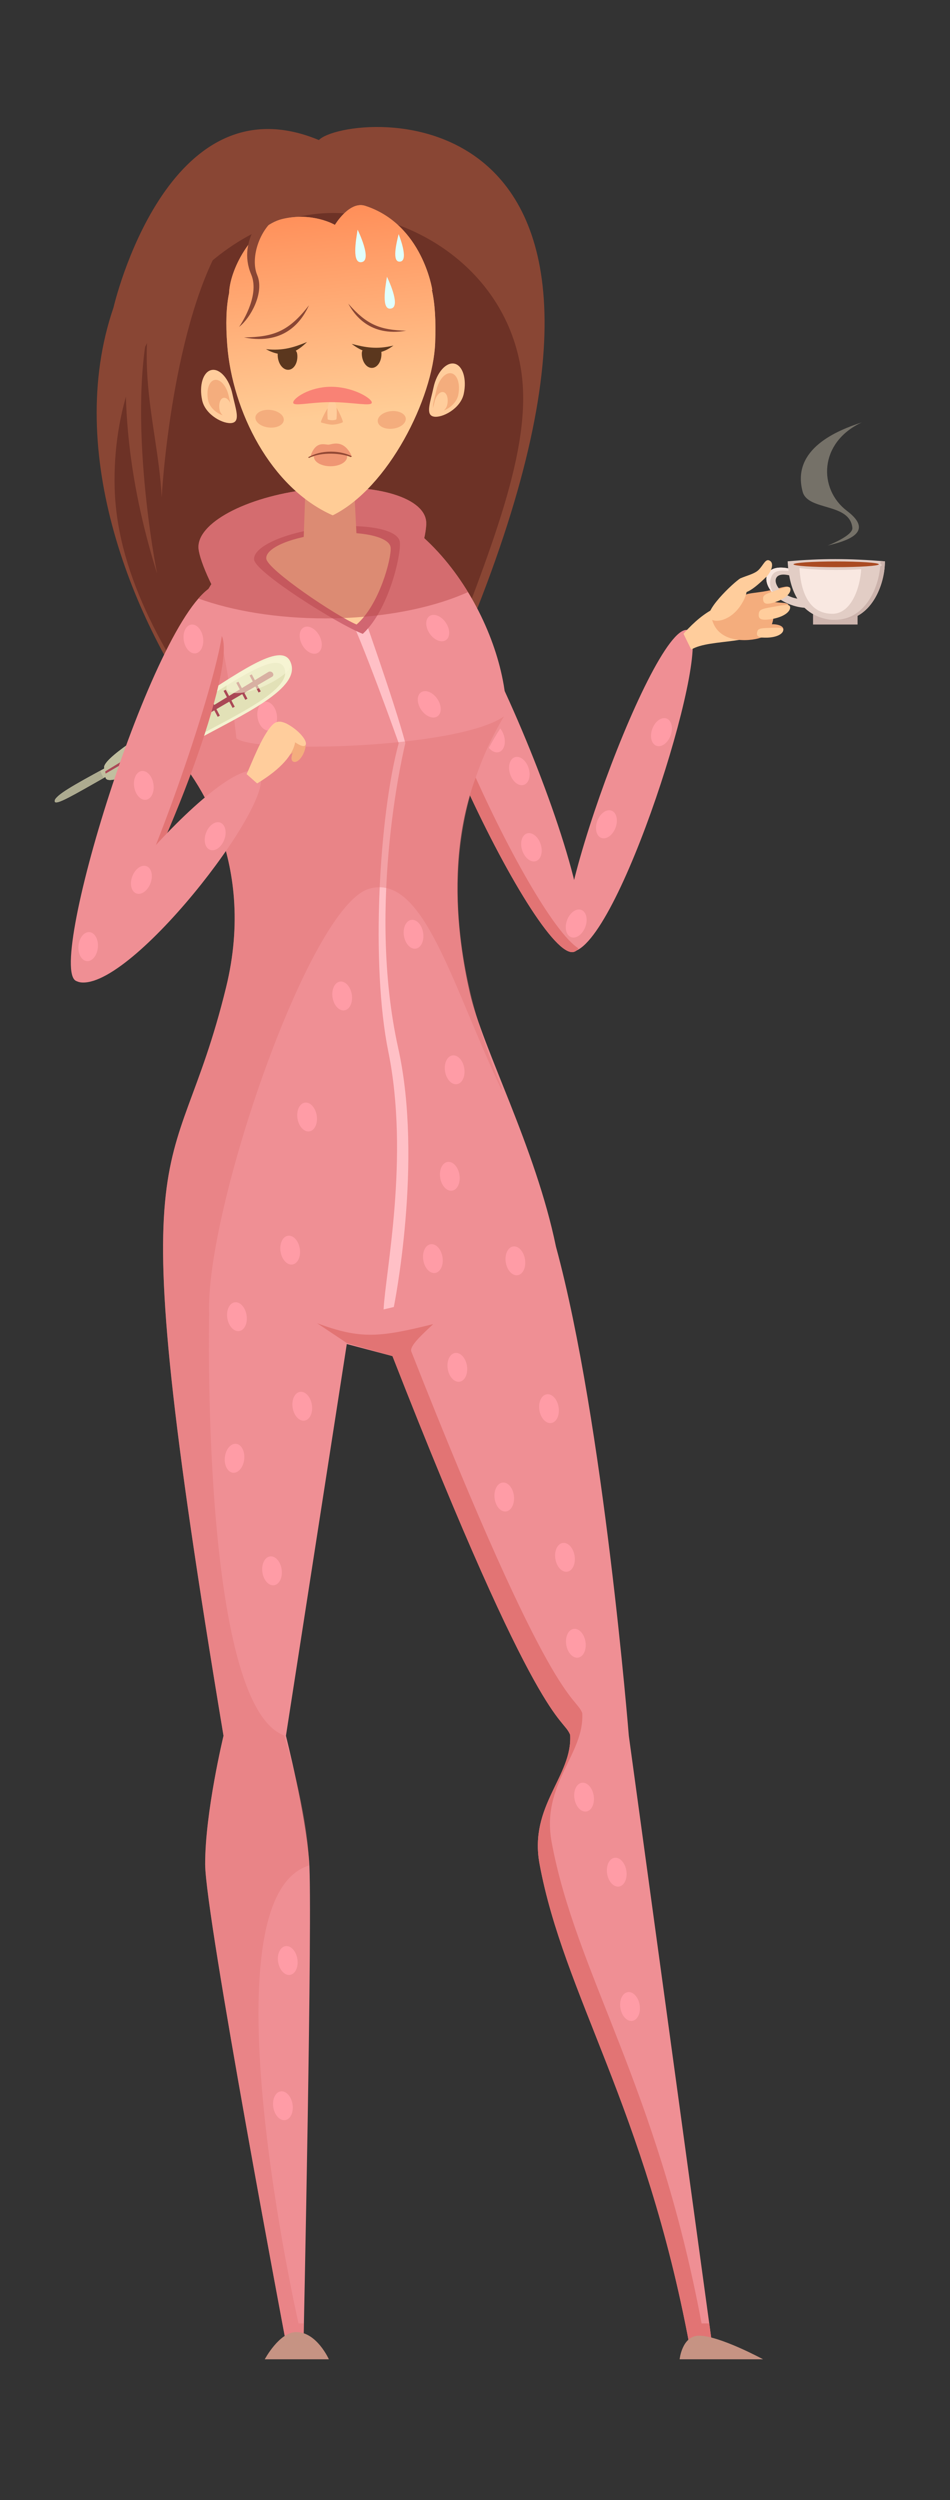 <?xml version="1.0" encoding="utf-8"?>
<!-- Generator: Adobe Illustrator 15.1.0, SVG Export Plug-In . SVG Version: 6.00 Build 0)  -->
<!DOCTYPE svg PUBLIC "-//W3C//DTD SVG 1.1//EN" "http://www.w3.org/Graphics/SVG/1.1/DTD/svg11.dtd">
<svg version="1.1" id="Layer_35" xmlns="http://www.w3.org/2000/svg" xmlns:xlink="http://www.w3.org/1999/xlink" x="0px" y="0px"
	 width="194.667px" height="512px" viewBox="161.167 0 194.667 512" enable-background="new 161.167 0 194.667 512"
	 xml:space="preserve">
<rect x="161.167" y="0" width="194.667" height="512" fill="#333333" stroke="none"/>
<g>
	<path fill="#894634" d="M203.891,148.458c-15.415-20.917-29.688-55.702-19.464-85.485c0,0,10.857-47.301,42.084-34.289
		c5.39-5.762,81.229-13.569,26.511,110.148C235.542,179.494,203.891,148.458,203.891,148.458z"/>
	<path fill="#6D3226" d="M251.677,138.833c9.933-26.229,18.715-46.909,16.287-62.917c-3.146-20.744-22.294-32.299-38.577-32.299
		c-22.38,0-45.649,24.172-44.721,56.457c0.538,18.672,11.596,35.873,20.354,48.385C205.02,148.458,235.078,179.494,251.677,138.833z
		"/>
	<path fill="#EF8F94" d="M248.491,106.795c-0.463-5.155-11.282-8.09-24.163-6.554c-12.881,1.536-22.945,6.96-22.478,12.113
		c0.471,5.155,12.175,28.481,25.058,26.946C239.789,137.764,248.96,111.947,248.491,106.795z"/>
	<path fill="#EF8F94" d="M302.008,129.005c5.854,0.767-12.814,61.426-22.772,65.682
		C269.269,198.949,294.442,128.009,302.008,129.005z"/>
	<path fill="#EF8F94" d="M278.82,194.921c-7.543,2.598-42.198-70.565-34.518-80.708C251.97,104.064,288.587,191.557,278.82,194.921z
		"/>
	<path fill="#E27474" d="M247.029,113.965c0.049-0.066,0.104-0.11,0.156-0.167c-1.176-0.629-2.159-0.543-2.882,0.415
		c-7.681,10.143,26.975,83.306,34.518,80.708c0.354-0.122,0.641-0.368,0.876-0.704C269.575,187.806,239.86,123.433,247.029,113.965z
		"/>
	<path fill="#FF9CA6" d="M264.41,150.58c-0.499-1.566-1.754-2.569-2.805-2.239c-1.05,0.331-1.497,1.87-0.998,3.436
		c0.499,1.567,1.754,2.57,2.806,2.24C264.464,153.686,264.909,152.148,264.41,150.58z"/>
	<g>
		<path fill="#F4AD7D" d="M318.316,121.021c-2.526,0.484-4.618,0.422-4.615,1.139c-0.002,0.712,2.024,1.586,4.544,1.103
			c2.524-0.485,4.586-2.145,4.589-2.857C322.832,119.689,320.835,120.538,318.316,121.021z"/>
		<g>
			<path fill="#E2CDC5" d="M323.557,116.613c-0.07,0.686-0.05,0.933-0.024,1.391c-5.007-1.622-4.147,3.053,0.122,4.383
				c0.585,0.181,1.151,0.271,1.677,0.28c0.574,0.707,1.265,1.305,2.04,1.773c-1.073,0.119-2.315-0.002-3.607-0.405
				C316.622,121.816,316.155,114.495,323.557,116.613z"/>
			<path fill="#F9E8E1" d="M323.557,116.613c-0.014,0.148-0.024,0.264-0.029,0.375c-1.799-0.15-3.597-0.449-4.238,1.01
				c-0.668,1.557-0.206,2.665,0.625,3.871C316.827,118.947,317.859,114.981,323.557,116.613z"/>
			<rect x="327.771" y="125.031" fill="#CEB5AE" width="9.123" height="2.864"/>
			<path opacity="0.4" fill="#D8CDB8" d="M330.773,111.718c3.791-0.888,9.816-2.664,3.939-7.102
				c-5.872-4.441-5.823-13.997,3.052-18.114c-4.91,1.597-14.503,5.385-12.122,14.205c1.07,3.973,9.666,2.191,10.186,7.4
				C335.989,109.713,330.773,111.718,330.773,111.718z"/>
			<path fill="#E2CDC5" d="M342.496,114.953c0,4.88-2.871,12.168-9.418,12.094c-9.318-0.107-10.313-8.381-10.51-12.094
				C329.553,114.337,335.027,114.354,342.496,114.953z"/>
			<path fill="#CCB3AC" d="M332.169,126.933c6.525,0.074,9.398-7.167,9.417-12.046c0.306,0.025,0.597,0.041,0.91,0.066
				c0,4.88-2.871,12.168-9.418,12.094c-0.732-0.008-1.409-0.073-2.044-0.176C331.399,126.904,331.773,126.928,332.169,126.933z"/>
			<path fill="#F9E8E1" d="M337.674,115.623c0,4.065-1.833,10.141-6.017,10.078c-5.953-0.091-6.586-6.985-6.714-10.078
				C329.408,115.11,332.902,115.124,337.674,115.623z"/>
			<path fill="#E2CDC5" d="M323.153,115.718c0-0.557,4.188-1.011,9.354-1.011c5.166,0,9.354,0.454,9.354,1.011
				c0,0.555-4.188,1.011-9.354,1.011C327.342,116.729,323.153,116.273,323.153,115.718z"/>
			<ellipse fill="#AA4B22" cx="332.508" cy="115.564" rx="8.749" ry="0.585"/>
		</g>
		<path fill="#F4AD7D" d="M319.066,130.277c-1.688,0.383-3.201,0.481-3.537-0.25c-0.332-0.731,0.766-1.635,2.45-2.018
			c1.687-0.383,3.324-0.102,3.655,0.627C321.97,129.366,320.754,129.895,319.066,130.277z"/>
		<path fill="#F4AD7D" d="M319.508,123.24c-1.821-0.312-3.257-1.084-3.374-0.292c-0.119,0.792,1.128,2.447,2.95,2.758
			c1.822,0.313,3.524-0.832,3.645-1.623C322.846,123.29,321.328,123.553,319.508,123.24z"/>
		<path fill="#FFCD9C" d="M302.81,133.032c3.823-2.378,14.62-0.826,14.047-4.909c-0.511-3.654-6.391-8.718-15.637,1.662
			L302.81,133.032z"/>
		<path fill="#F4AD7D" d="M306.861,125.577c0.52,6.516,7.939,5.81,10.229,5.009c2.513-0.881,3.381-5.947,2.055-7.696
			C317.818,121.137,306.666,123.087,306.861,125.577z"/>
		<path fill="#FFCD9C" d="M323.14,120.634c-0.083-0.83-1.254-0.312-3.302,0.388c-2.054,0.699-2.384,0.928-2.297,1.756
			c0.084,0.83,0.531,1.183,2.583,0.489C322.176,122.563,323.227,121.462,323.14,120.634z"/>
		<path fill="#FFCD9C" d="M312.801,124.182c2.166-3.078,1.58-5.404,0.251-5.792c-0.457-0.133-7.648,6.43-6.484,8.123
			C307.389,127.714,310.631,127.27,312.801,124.182z"/>
		<path fill="#FFCD9C" d="M323.078,124.462c0.066-0.908-1.293-0.555-3.627-0.159c-2.348,0.393-2.747,0.582-2.811,1.49
			c-0.068,0.908,0.345,1.366,2.688,0.979C321.673,126.37,323.012,125.368,323.078,124.462z"/>
		<path fill="#FFCD9C" d="M321.66,129.13c0.155-0.731-0.985-0.598-2.918-0.54c-1.938,0.055-2.283,0.164-2.435,0.894
			c-0.155,0.731,0.128,1.15,2.065,1.099C320.313,130.521,321.505,129.859,321.66,129.13z"/>
		<path fill="#FFCD9C" d="M316.595,116.731c1.091-1.075,1.457-2.55,2.427-1.825c0.773,0.579,0.188,2.275-0.925,3.327
			c-2.05,1.938-5.898,5.549-5.729,0.792C312.396,118.164,315.432,117.879,316.595,116.731z"/>
	</g>
	<path fill="#EF8F94" d="M290.021,355.473c0,0-5.135-64.185-14.935-100.192c-4.182-20.342-15.065-40.604-17.642-51.938
		c-2.324-10.214-6.831-36.143,7.492-55.987c0.485-17.749-14.977-45.347-36.881-45.966c-16.917-0.479-35.272,33.028-33.452,50.513
		c6.644,6.147,19.285,24.141,12.899,50.261c-10.818,44.245-22.401,22.123-0.536,153.308c0,0-3.8,15.732-3.758,26.349
		c0.044,10.616,16.652,98.454,16.652,98.454h3.492c0,0,1.909-89.299,1.158-99.159c-0.745-9.86-4.749-25.644-4.749-25.644
		l12.467-80.224l9.364,2.472c30.192,77.187,34.834,73.613,36.407,77.553c0.501,8.468-8.474,14.508-6.271,26.431
		c4.961,26.82,21.629,49.874,30.724,98.571h4.657L290.021,355.473z"/>
	<path fill="#FF9CA6" d="M217.887,146.355c-0.253-1.624-1.343-2.808-2.431-2.643c-1.089,0.166-1.766,1.618-1.511,3.244
		c0.254,1.625,1.344,2.809,2.433,2.643S218.142,147.981,217.887,146.355z"/>
	<path fill="#FFC0C6" d="M239.771,268.159c0.352-7.473,5.347-31.265,0.964-52.815c-3.605-17.731-1.918-48.204,2.13-63.15
		c0,0-7.732-21.798-10.819-27.527l2.705-1.247c0,0,7.337,20.552,9.477,28.773c0,0-8.099,32.627-1.461,62.466
		c5.155,23.167-0.9,53-0.9,53L239.771,268.159z"/>
	<path fill="#D16671" d="M243.101,111.008c-0.289-2.616-7.201-3.927-15.447-2.932c-8.246,0.997-14.705,3.924-14.417,6.54
		c0.285,2.616,17.206,13.257,22.271,15.193C240.847,124.871,243.385,113.622,243.101,111.008z"/>
	<path fill="#E27474" d="M304.929,475.815c-9.096-48.697-25.763-71.752-30.724-98.572c-2.202-11.924,6.772-17.962,6.272-26.432
		c-1.55-3.878-6.073-0.475-35.022-74.021c-0.457-1.158,2.432-3.675,4.477-5.628c-10.879,2.705-14.871,3.16-23.793-0.186l6.134,4.09
		l9.319,2.653c30.192,77.187,34.834,73.613,36.407,77.553c0.501,8.468-8.474,14.508-6.271,26.431
		c4.961,26.82,21.629,49.874,30.724,98.571h4.657l-0.611-4.46H304.929z"/>
	<path opacity="0.4" fill="#E27474" d="M224.467,382.04c-0.042-10.616-5.081-26.643-5.081-26.643
		c-17.101-6.319-15.365-86.37-15.365-86.37c-0.781-21.181,20.444-83.275,32.713-86.993c11.242-3.406,17.046,19.815,27.202,41.133
		c0.018-0.123,0.044-0.239,0.062-0.364c-12.642-30.236-11.525-56.012,0.434-76.086c-9.666,6.692-51.454,7.589-54.834,4.461
		c-0.766-7.352-2.974-22.305-5.71-30.568c-6.232,10.365-10.175,22.743-9.283,31.293c6.644,6.147,19.285,24.141,12.899,50.261
		c-10.833,44.31-22.382,22.232-0.536,153.308c0,0-3.8,15.732-3.758,26.349c0.044,10.616,16.652,98.454,16.652,98.454h3.492
		c0,0,0.034-1.631,0.093-4.46h-1.108C222.338,475.815,202.533,388.855,224.467,382.04z"/>
	<g>
		<g>
			<path fill="#F4F2D0" d="M182.548,157.384c-6,3.265-10.359,5.636-10.164,6.739c0.161,0.9,4.013-1.418,10.392-5.019
				c0.134,2.454,9.837-2.703,18.308-7.369c9.747-5.369,22.168-10.813,19.557-16.283c-1.969-4.126-10.976,2.604-21.108,9.048
				C191.386,149.685,181.724,155.607,182.548,157.384z"/>
			<path fill="#E2E1B7" d="M183.083,157.252c-5.708,3.087-9.849,5.331-9.722,6.229c0.1,0.737,3.774-1.429,9.844-4.818
				c0.003,2.023,9.218-2.867,17.274-7.271c9.272-5.068,21.016-10.369,18.88-14.731c-1.611-3.289-10.267,2.858-19.946,8.84
				C191.629,150.313,182.409,155.833,183.083,157.252z"/>
			<path fill="#C1BF9F" d="M189.553,152.372c-0.167-0.409-0.21-0.855-0.179-1.321c-4.242,2.868-7.305,5.302-6.826,6.333
				c-6,3.265-10.359,5.636-10.164,6.739c0.161,0.9,4.013-1.418,10.392-5.019c0.104,1.891,5.885-0.738,12.405-4.177
				C192.24,154.76,190.193,153.923,189.553,152.372z"/>
			<path fill="#AA4856" d="M217.167,138.061c-0.048-0.218-0.198-0.397-0.406-0.483c-0.202-0.087-0.438-0.069-0.627,0.048
				l-33.401,20.348l0.068,0.454l34.146-19.853C217.124,138.471,217.214,138.262,217.167,138.061z"/>
			<path fill="#ADAB90" d="M181.914,158.34c-0.068-0.169-0.126-0.344-0.179-0.516c-5.575,3.038-9.538,5.246-9.35,6.298
				c0.159,0.884,3.879-1.337,10.046-4.823C182.233,158.999,182.054,158.681,181.914,158.34z"/>
			
				<rect x="210.41" y="139.548" transform="matrix(0.884 -0.468 0.468 0.884 -41.727 114.948)" fill="#AA4856" width="0.503" height="3.942"/>
			
				<rect x="213.149" y="138.052" transform="matrix(0.885 -0.466 0.466 0.885 -40.654 115.483)" fill="#AA4856" width="0.505" height="3.942"/>
			
				<rect x="207.921" y="141.211" transform="matrix(0.884 -0.467 0.467 0.884 -42.767 113.751)" fill="#AA4856" width="0.504" height="3.942"/>
			
				<rect x="204.903" y="142.911" transform="matrix(0.885 -0.465 0.465 0.885 -43.854 112.111)" fill="#AA4856" width="0.504" height="3.943"/>
			
				<rect x="202.13" y="144.329" transform="matrix(0.884 -0.467 0.467 0.884 -44.893 111.407)" fill="#AA4856" width="0.504" height="3.943"/>
		</g>
		<path opacity="0.6" fill="#F7F5D5" d="M220.618,135.974c-1.344-2.496-4.344-0.952-7.735,0.448
			c-3.393,1.401-5.74,3.511-5.244,4.712c0.495,1.199,3.646,1.036,7.041-0.366C218.067,139.369,221.236,137.118,220.618,135.974z"/>
	</g>
	<path fill="#FFCD9C" d="M241.218,112.157c-0.174-2.227-6.013-3.53-13.051-2.915c-7.038,0.619-12.608,2.923-12.438,5.149
		c0.168,2.226,14.252,11.721,18.503,13.504C238.911,123.854,241.386,114.384,241.218,112.157z"/>
	<polygon fill="#FFCD9C" points="233.558,96.607 223.87,96.875 223.094,118.653 234.665,118.115 	"/>
	<path fill="#C69383" d="M215.42,483.158h13.135c0,0-2.478-5.578-6.692-5.578C218.393,477.58,215.42,483.158,215.42,483.158z"/>
	<path fill="#C69383" d="M300.431,483.158h17.101c0,0-8.923-4.834-13.137-4.834C300.924,478.324,300.431,483.158,300.431,483.158z"
		/>
	<path fill="#FFCD9C" d="M208.78,80.641c-0.654-3.051-2.571-5.228-4.281-4.865c-1.711,0.364-2.568,3.131-1.912,6.182
		c0.653,3.049,4.467,5.017,6.178,4.651C210.475,86.247,209.434,83.693,208.78,80.641z"/>
	<path fill="#F4AD7D" d="M208.044,81.124c-0.439-2.08-1.742-3.563-2.907-3.314c-1.165,0.248-1.754,2.133-1.312,4.211
		c0.44,2.079,3.034,3.418,4.201,3.169C209.19,84.943,208.485,83.203,208.044,81.124z"/>
	<path fill="#FFCD9C" d="M208.661,83.434c-0.251-1.229-1.015-2.104-1.701-1.957c-0.688,0.147-1.041,1.261-0.789,2.489
		c0.253,1.228,1.775,2.019,2.464,1.871C209.322,85.689,208.914,84.663,208.661,83.434z"/>
	<path fill="#FFCD9C" d="M250.003,79.341c0.653-3.052,2.569-5.228,4.281-4.865c1.709,0.364,2.567,3.131,1.91,6.182
		c-0.654,3.049-4.467,5.017-6.178,4.651C248.308,84.946,249.35,82.393,250.003,79.341z"/>
	<path fill="#F4AD7D" d="M250.566,79.975c0.473-2.212,1.864-3.791,3.104-3.528c1.242,0.264,1.864,2.271,1.388,4.484
		c-0.476,2.212-3.241,3.639-4.482,3.374C249.337,84.041,250.094,82.189,250.566,79.975z"/>
	<path fill="#FFCD9C" d="M250.195,82.355c0.283-1.292,1.098-2.212,1.82-2.059c0.722,0.153,1.079,1.324,0.793,2.615
		c-0.283,1.29-1.898,2.123-2.62,1.969C249.467,84.727,249.913,83.646,250.195,82.355z"/>
	<path fill="#EF8F94" d="M177.103,200.971c-7.324-0.417,15.414-75.128,27.846-81.02C217.38,114.059,186.582,201.51,177.103,200.971z
		"/>
	<path fill="#E27474" d="M183.771,194.006c11.743-19.495,25.828-57.202,22.854-63.77
		C205.012,140.894,193.592,175.345,183.771,194.006z"/>
	<path opacity="0.5" fill="#BA4A4A" d="M257.058,121.257c-2.489-4.084-5.501-7.884-8.959-11.042c0.32-1.481,0.46-2.673,0.392-3.42
		c-0.343-3.826-6.399-6.425-14.764-6.884l-0.169-3.304l-9.688,0.268l-0.123,3.447c-12.598,1.628-22.357,6.958-21.896,12.031
		c0.126,1.388,1.074,4.096,2.631,7.277c-0.201,0.322-0.398,0.649-0.593,0.976c-0.662,0.491-1.351,1.16-2.055,1.969
		c7.035,2.537,16.091,4.066,25.979,4.066C239.31,126.643,249.682,124.574,257.058,121.257z"/>
	<path fill="#FFCD9C" d="M249.663,59.375l0.085-0.002c0,0-1.984-13.417-13.755-17.221c-3.241-1.047-6.197,3.905-6.197,3.905
		s-4.585-2.703-10.781-1.201c-5.724,1.387-10.657,9.712-10.906,15.119h0.015c-0.602,2.776-0.733,6.28-0.387,10.719
		c1.045,13.435,8.837,29.19,21.609,34.836c11.426-5.646,20.556-24.002,20.991-35.29C250.513,65.68,250.292,62.14,249.663,59.375z"/>
	<defs>
		<filter id="Adobe_OpacityMaskFilter" filterUnits="userSpaceOnUse" x="207.549" y="42.006" width="42.847" height="63.524">
			<feFlood  style="flood-color:white;flood-opacity:1" result="back"/>
			<feBlend  in="SourceGraphic" in2="back" mode="normal"/>
		</filter>
	</defs>
	<mask maskUnits="userSpaceOnUse" x="207.549" y="42.006" width="42.847" height="63.524" id="SVGID_1_">
		<g filter="url(#Adobe_OpacityMaskFilter)">
			<defs>
				<filter id="Adobe_OpacityMaskFilter_1_" filterUnits="userSpaceOnUse" x="207.549" y="42.006" width="42.847" height="63.524">
					<feFlood  style="flood-color:white;flood-opacity:1" result="back"/>
					<feBlend  in="SourceGraphic" in2="back" mode="normal"/>
				</filter>
			</defs>
			<mask maskUnits="userSpaceOnUse" x="207.549" y="42.006" width="42.847" height="63.524" id="SVGID_1_">
				<g filter="url(#Adobe_OpacityMaskFilter_1_)">
				</g>
			</mask>
			<linearGradient id="SVGID_2_" gradientUnits="userSpaceOnUse" x1="223.721" y1="13.784" x2="230.785" y2="85.161">
				<stop  offset="0.21" style="stop-color:#FFFFFF"/>
				<stop  offset="1" style="stop-color:#000000"/>
			</linearGradient>
			<path mask="url(#SVGID_1_)" fill="url(#SVGID_2_)" d="M249.663,59.375l0.085-0.002c0,0-1.984-13.417-13.755-17.221
				c-3.241-1.047-6.197,3.905-6.197,3.905s-4.585-2.703-10.781-1.201c-5.724,1.387-10.657,9.712-10.906,15.119h0.015
				c-0.602,2.776-0.733,6.28-0.387,10.719c1.045,13.435,8.837,29.19,21.609,34.836c11.426-5.646,20.556-24.002,20.991-35.29
				C250.513,65.68,250.292,62.14,249.663,59.375z"/>
		</g>
	</mask>
	<linearGradient id="SVGID_3_" gradientUnits="userSpaceOnUse" x1="223.721" y1="13.784" x2="230.785" y2="85.161">
		<stop  offset="0.21" style="stop-color:#FF430C"/>
		<stop  offset="1" style="stop-color:#FFCC92"/>
	</linearGradient>
	<path opacity="0.6" fill="url(#SVGID_3_)" d="M249.663,59.375l0.085-0.002c0,0-1.984-13.417-13.755-17.221
		c-3.241-1.047-6.197,3.905-6.197,3.905s-4.585-2.703-10.781-1.201c-5.724,1.387-10.657,9.712-10.906,15.119h0.015
		c-0.602,2.776-0.733,6.28-0.387,10.719c1.045,13.435,8.837,29.19,21.609,34.836c11.426-5.646,20.556-24.002,20.991-35.29
		C250.513,65.68,250.292,62.14,249.663,59.375z"/>
	<path fill="#FF9CA6" d="M278.909,318.626c-0.253-1.625-1.343-2.809-2.432-2.643c-1.087,0.166-1.764,1.618-1.51,3.244
		c0.253,1.624,1.343,2.809,2.432,2.643C278.487,321.705,279.164,320.253,278.909,318.626z"/>
	<path fill="#FF9CA6" d="M281.139,336.223c-0.253-1.623-1.341-2.808-2.431-2.644c-1.087,0.167-1.765,1.619-1.51,3.245
		c0.254,1.625,1.343,2.809,2.433,2.644C280.718,339.301,281.395,337.849,281.139,336.223z"/>
	<path fill="#FF9CA6" d="M282.822,367.737c-0.253-1.625-1.342-2.809-2.432-2.644c-1.087,0.166-1.764,1.618-1.509,3.244
		c0.253,1.625,1.343,2.809,2.431,2.643C282.401,370.813,283.078,369.361,282.822,367.737z"/>
	<path fill="#FF9CA6" d="M289.515,383.103c-0.253-1.623-1.343-2.809-2.432-2.643s-1.766,1.618-1.511,3.244
		c0.254,1.625,1.344,2.808,2.433,2.644C289.093,386.181,289.769,384.729,289.515,383.103z"/>
	<path fill="#FF9CA6" d="M292.239,410.613c-0.253-1.624-1.341-2.809-2.431-2.643c-1.087,0.165-1.765,1.617-1.51,3.244
		c0.253,1.625,1.343,2.808,2.433,2.642C291.818,413.69,292.495,412.238,292.239,410.613z"/>
	<path fill="#FF9CA6" d="M222.102,401.194c-0.253-1.624-1.343-2.809-2.431-2.643c-1.089,0.167-1.766,1.619-1.511,3.245
		c0.254,1.624,1.344,2.809,2.433,2.642C221.68,404.272,222.356,402.82,222.102,401.194z"/>
	<path fill="#FF9CA6" d="M221.11,430.936c-0.253-1.624-1.341-2.809-2.431-2.643c-1.087,0.165-1.764,1.617-1.509,3.244
		c0.254,1.625,1.343,2.809,2.433,2.643C220.689,434.013,221.366,432.561,221.11,430.936z"/>
	<path fill="#FF9CA6" d="M256.852,279.716c-0.253-1.624-1.342-2.809-2.432-2.643c-1.087,0.167-1.764,1.619-1.51,3.243
		c0.254,1.626,1.343,2.809,2.433,2.645C256.43,282.794,257.107,281.342,256.852,279.716z"/>
	<path fill="#FF9CA6" d="M268.748,257.906c-0.254-1.624-1.342-2.809-2.432-2.643c-1.087,0.166-1.764,1.618-1.51,3.244
		c0.255,1.624,1.343,2.808,2.433,2.644C268.326,260.984,269.003,259.532,268.748,257.906z"/>
	<path fill="#FF9CA6" d="M251.841,257.448c-0.253-1.623-1.341-2.808-2.431-2.642c-1.087,0.167-1.764,1.619-1.509,3.244
		c0.254,1.624,1.343,2.809,2.433,2.644C251.42,260.527,252.097,259.075,251.841,257.448z"/>
	<path fill="#FF9CA6" d="M222.598,255.713c-0.253-1.625-1.343-2.809-2.431-2.643c-1.087,0.167-1.764,1.619-1.511,3.244
		c0.254,1.626,1.344,2.809,2.433,2.644C222.177,258.791,222.854,257.339,222.598,255.713z"/>
	<path fill="#FF9CA6" d="M225.074,287.684c-0.251-1.624-1.341-2.809-2.43-2.642c-1.089,0.166-1.766,1.618-1.511,3.244
		c0.254,1.624,1.344,2.809,2.433,2.643C224.653,290.764,225.33,289.312,225.074,287.684z"/>
	<path fill="#FF9CA6" d="M211.691,269.345c-0.253-1.625-1.341-2.809-2.431-2.642c-1.087,0.166-1.764,1.618-1.51,3.243
		c0.254,1.624,1.343,2.809,2.433,2.643C211.271,272.424,211.947,270.972,211.691,269.345z"/>
	<path fill="#FF9CA6" d="M226.067,228.452c-0.253-1.624-1.343-2.808-2.431-2.643c-1.087,0.166-1.764,1.619-1.51,3.244
		c0.253,1.625,1.343,2.808,2.431,2.643C225.646,231.53,226.323,230.078,226.067,228.452z"/>
	<path fill="#FF9CA6" d="M255.312,240.596c-0.251-1.624-1.341-2.809-2.43-2.643c-1.089,0.166-1.766,1.618-1.511,3.244
		c0.254,1.625,1.343,2.808,2.433,2.643C254.89,243.674,255.567,242.221,255.312,240.596z"/>
	<path fill="#FF9CA6" d="M256.303,218.786c-0.253-1.625-1.343-2.809-2.431-2.643c-1.088,0.167-1.764,1.619-1.511,3.244
		c0.254,1.625,1.344,2.809,2.433,2.643C255.882,221.864,256.559,220.412,256.303,218.786z"/>
	<path fill="#FF9CA6" d="M233.254,203.667c-0.253-1.625-1.343-2.809-2.431-2.643c-1.088,0.167-1.764,1.619-1.511,3.244
		c0.254,1.625,1.344,2.809,2.433,2.643C232.833,206.746,233.51,205.293,233.254,203.667z"/>
	<path fill="#FF9CA6" d="M247.875,191.028c-0.253-1.625-1.341-2.809-2.431-2.643c-1.087,0.166-1.764,1.618-1.51,3.244
		c0.253,1.625,1.343,2.809,2.433,2.643C247.455,194.106,248.131,192.654,247.875,191.028z"/>
	<path fill="#FF9CA6" d="M250.78,143.127c-0.923-1.361-2.413-1.967-3.327-1.352s-0.905,2.217,0.019,3.579
		c0.923,1.36,2.414,1.966,3.328,1.351C251.712,146.09,251.704,144.488,250.78,143.127z"/>
	<path fill="#FF9CA6" d="M252.515,127.514c-0.921-1.362-2.414-1.967-3.327-1.353c-0.914,0.615-0.905,2.217,0.019,3.579
		c0.923,1.36,2.414,1.966,3.328,1.351C253.448,130.476,253.439,128.874,252.515,127.514z"/>
	<path fill="#FF9CA6" d="M226.589,130.149c-0.793-1.441-2.222-2.182-3.19-1.654c-0.965,0.527-1.106,2.124-0.312,3.565
		c0.794,1.44,2.221,2.18,3.19,1.653C227.244,133.185,227.384,131.589,226.589,130.149z"/>
	<path fill="#FF9CA6" d="M202.768,130.555c-0.253-1.624-1.341-2.808-2.431-2.643c-1.087,0.167-1.764,1.619-1.509,3.244
		c0.254,1.625,1.343,2.808,2.433,2.643C202.347,133.633,203.023,132.181,202.768,130.555z"/>
	<path fill="#FF9CA6" d="M192.606,160.544c-0.251-1.625-1.341-2.809-2.43-2.644c-1.088,0.167-1.765,1.619-1.511,3.244
		c0.254,1.625,1.343,2.809,2.433,2.644C192.186,163.622,192.862,162.169,192.606,160.544z"/>
	<path fill="#FF9CA6" d="M281.097,189.842c0.584-1.537,0.225-3.105-0.804-3.499s-2.336,0.533-2.918,2.072
		c-0.584,1.538-0.222,3.105,0.807,3.5C279.21,192.309,280.514,191.381,281.097,189.842z"/>
	<path fill="#FF9CA6" d="M287.294,169.519c0.584-1.536,0.223-3.104-0.806-3.499c-1.027-0.393-2.334,0.534-2.917,2.072
		c-0.584,1.539-0.223,3.106,0.806,3.5C285.405,171.986,286.711,171.059,287.294,169.519z"/>
	<path fill="#FF9CA6" d="M271.965,172.916c-0.497-1.566-1.753-2.569-2.803-2.239c-1.051,0.331-1.497,1.87-0.998,3.437
		c0.497,1.566,1.754,2.569,2.806,2.239C272.02,176.021,272.466,174.483,271.965,172.916z"/>
	<path fill="#FF9CA6" d="M269.488,157.302c-0.499-1.566-1.754-2.569-2.804-2.239c-1.051,0.331-1.498,1.87-0.999,3.437
		c0.5,1.567,1.755,2.57,2.807,2.24C269.542,160.407,269.988,158.87,269.488,157.302z"/>
	<path fill="#FF9CA6" d="M298.57,150.652c0.584-1.536,0.225-3.104-0.804-3.499c-1.028-0.394-2.336,0.534-2.918,2.072
		c-0.584,1.539-0.222,3.106,0.807,3.5C296.684,153.12,297.988,152.192,298.57,150.652z"/>
	<path fill="#FF9CA6" d="M211.205,298.878c0.189-1.635-0.545-3.066-1.64-3.196c-1.092-0.128-2.132,1.092-2.319,2.726
		c-0.188,1.636,0.55,3.065,1.642,3.194C209.981,301.731,211.019,300.512,211.205,298.878z"/>
	<path fill="#FF9CA6" d="M218.884,321.432c-0.217-1.63-1.282-2.836-2.374-2.692c-1.093,0.144-1.8,1.581-1.58,3.212
		c0.222,1.63,1.284,2.836,2.378,2.692C218.398,324.5,219.107,323.063,218.884,321.432z"/>
	<path fill="#FF9CA6" d="M266.477,306.361c-0.181-1.634-1.216-2.866-2.312-2.75c-1.092,0.118-1.835,1.538-1.652,3.174
		c0.182,1.634,1.217,2.866,2.311,2.75C265.917,309.418,266.659,307.995,266.477,306.361z"/>
	<path fill="#FF9CA6" d="M275.634,288.181c-0.253-1.623-1.342-2.809-2.432-2.644c-1.087,0.167-1.764,1.619-1.509,3.245
		c0.254,1.624,1.343,2.808,2.433,2.643C275.213,291.259,275.89,289.807,275.634,288.181z"/>
	<path fill="#EF8F94" d="M213.934,158.118c5.831,3.285-24.656,43.677-35.945,43.089
		C166.691,200.619,206.399,153.868,213.934,158.118z"/>
	<g>
		<path fill="#F4AD7D" d="M221.931,149.861c-0.624-0.303-1.281,0.76-1.842,2.06c-0.563,1.298-0.818,2.342-0.197,2.646
			c0.625,0.302,1.588-0.502,2.148-1.799C222.602,151.466,222.554,150.166,221.931,149.861z"/>
		<path fill="#F4AD7D" d="M223.306,151.28c-0.625-0.304-1.28,0.759-1.845,2.06c-0.564,1.295-0.818,2.337-0.194,2.645
			c0.625,0.304,1.584-0.502,2.146-1.802C223.976,152.884,223.926,151.583,223.306,151.28z"/>
		<path fill="#FFCD9C" d="M217.884,148.036c-0.399,0.581,0.926,1.841,2.547,3.097c1.626,1.261,2.936,2.041,3.338,1.458
			c0.401-0.579-0.588-2.075-2.215-3.33C219.936,148,218.289,147.453,217.884,148.036z"/>
		<path fill="#FFCD9C" d="M211.701,158.534c0.956-1.972,3.055-7.791,5.29-10.086c0.864-0.885,1.747-0.707,2.594-0.381
			c2.727,1.048,4.503,6.191-5.725,12.37L211.701,158.534z"/>
	</g>
	<path fill="#FF9CA6" d="M181.219,194.055c0.157-1.635-0.604-3.053-1.7-3.162c-1.095-0.109-2.111,1.131-2.267,2.769
		c-0.156,1.637,0.606,3.053,1.701,3.164C180.048,196.933,181.063,195.693,181.219,194.055z"/>
	<path fill="#FF9CA6" d="M207.119,171.966c0.584-1.537,0.223-3.104-0.805-3.5c-1.027-0.393-2.334,0.534-2.917,2.073
		c-0.584,1.538-0.223,3.106,0.805,3.5C205.23,174.433,206.536,173.505,207.119,171.966z"/>
	<path fill="#FF9CA6" d="M192.002,180.889c0.583-1.536,0.223-3.104-0.805-3.499c-1.028-0.393-2.335,0.534-2.917,2.072
		c-0.584,1.538-0.223,3.105,0.805,3.5C190.114,183.356,191.42,182.428,192.002,180.889z"/>
	<path fill="#894634" d="M232.533,62.18c3.841,4.412,6.583,5.4,11.868,5.549C236.94,69.013,233.749,64.444,232.533,62.18z"/>
	<path fill="#894634" d="M211.165,69.101c6.09-0.08,9.186-1.241,13.315-6.582C223.233,65.275,219.859,70.824,211.165,69.101z"/>
	<path fill="#5B371E" d="M235.307,72.546c0.062,1.602,1.01,2.854,2.121,2.797c1.112-0.056,1.963-1.397,1.902-2.998
		c-0.062-1.6-0.74-0.778-1.851-0.723C236.368,71.676,235.245,70.944,235.307,72.546z"/>
	<path fill="#5B371E" d="M233.225,70.424c2.183,1.626,4.995,3.04,8.56,0.339C238.298,71.616,235.952,71.129,233.225,70.424z"/>
	<path fill="#5B371E" d="M222.096,72.729c0.109,1.598-0.706,2.943-1.815,3.002c-1.11,0.063-2.098-1.183-2.203-2.782
		c-0.107-1.598,0.488-1.223,1.597-1.283C220.786,71.603,221.991,71.129,222.096,72.729z"/>
	<path fill="#5B371E" d="M224.084,70.037c-1.943,1.898-4.538,3.67-8.417,1.468C219.225,71.888,221.48,71.096,224.084,70.037z"/>
	<path fill="#F4AD7D" d="M226.926,86.487c0.008,0.074,1.66,0.479,2.247,0.479c0.994,0,2.199-0.396,2.243-0.528
		c0.1-0.318-1.54-3.864-2.12-3.896C228.713,82.508,226.885,86.024,226.926,86.487z"/>
	<path fill="#FFCD9C" d="M228.311,85.879c0.001,0.072,0.667,0.185,0.902,0.185c0.399,0,0.883-0.104,0.901-0.232
		c0.04-0.31,0.358-3.833-0.852-3.8C227.936,82.068,228.293,85.428,228.311,85.879z"/>
	<path fill="#F4AD7D" d="M244.3,85.597c-0.16-0.887-1.381-1.503-2.824-1.416c-1.556,0.096-2.906,0.974-2.906,2.014
		c0,1.11,1.518,1.838,3.252,1.572C243.418,87.525,244.472,86.54,244.3,85.597z"/>
	<path fill="#F4AD7D" d="M213.521,85.348c0.163-0.886,1.4-1.503,2.859-1.416c1.572,0.097,2.941,0.976,2.941,2.014
		c0,1.11-1.538,1.838-3.291,1.576C214.419,87.276,213.349,86.291,213.521,85.348z"/>
	<g>
		<path fill="#EF9673" d="M232.292,93.541c0-1.077-1.457-0.973-3.336-0.973c-1.874,0-3.46-0.104-3.46,0.973
			c0,1.075,1.52,1.944,3.396,1.944C230.77,95.485,232.292,94.615,232.292,93.541z"/>
		<path fill="#EF9673" d="M233.059,93.012c-1.681-3.11-3.874-1.994-4.528-1.955c-0.824,0.049-2.521-0.827-3.625,2.031
			c-0.419,1.095,1.652-0.25,4.109-0.396C231.468,92.545,233.633,94.067,233.059,93.012z"/>
		<path fill="#934935" d="M233.059,93.616c0.094-0.149,0.147-0.025,0.207-0.185c-1.128-0.548-2.536-0.941-4.275-0.941
			c-1.95,0-3.479,0.492-4.667,1.144c0.07,0.148,0.041,0.023,0.148,0.16C227.124,92.45,231.337,92.84,233.059,93.616z"/>
	</g>
	<path fill="#894634" d="M193.363,117.473c-0.991-4.833-7.436-41.637,0.991-58.861l-5.576-0.743
		C184.401,80.943,188.481,101.854,193.363,117.473z"/>
	<path fill="#894634" d="M194.306,101.851c0.239-4.927,3.13-42.179,15.571-56.772l-13.292,4.239
		C186.619,70.584,193.453,85.509,194.306,101.851z"/>
	<path fill="#894634" d="M210.159,66.949c2.342-1.788,5.233-7.023,3.718-10.605c-1.515-3.581,0.551-9.917,4.684-12.259l-2.478-0.964
		c0,0-6.524,5.827-3.446,13.084C214.567,60.751,210.159,66.949,210.159,66.949z"/>
	<path fill="#E1FFFC" d="M240.459,56.678c-0.336,2.083-1.216,6.985,0.879,6.501C243.434,62.697,240.459,56.678,240.459,56.678z"/>
	<path fill="#E1FFFC" d="M234.446,47.037c-0.343,2.126-1.242,7.123,0.896,6.629C237.478,53.175,234.446,47.037,234.446,47.037z"/>
	<path fill="#E1FFFC" d="M242.849,47.945c-0.42,1.765-1.481,5.908,0.349,5.625C245.027,53.291,242.849,47.945,242.849,47.945z"/>
	<path fill="#F98275" d="M237.356,82.436c0-0.869-3.89-3.229-8.339-3.229c-4.448,0-7.772,2.361-7.772,3.229
		c0,0.869,3.324-0.083,7.772-0.083C233.466,82.353,237.356,83.305,237.356,82.436z"/>
</g>
</svg>
